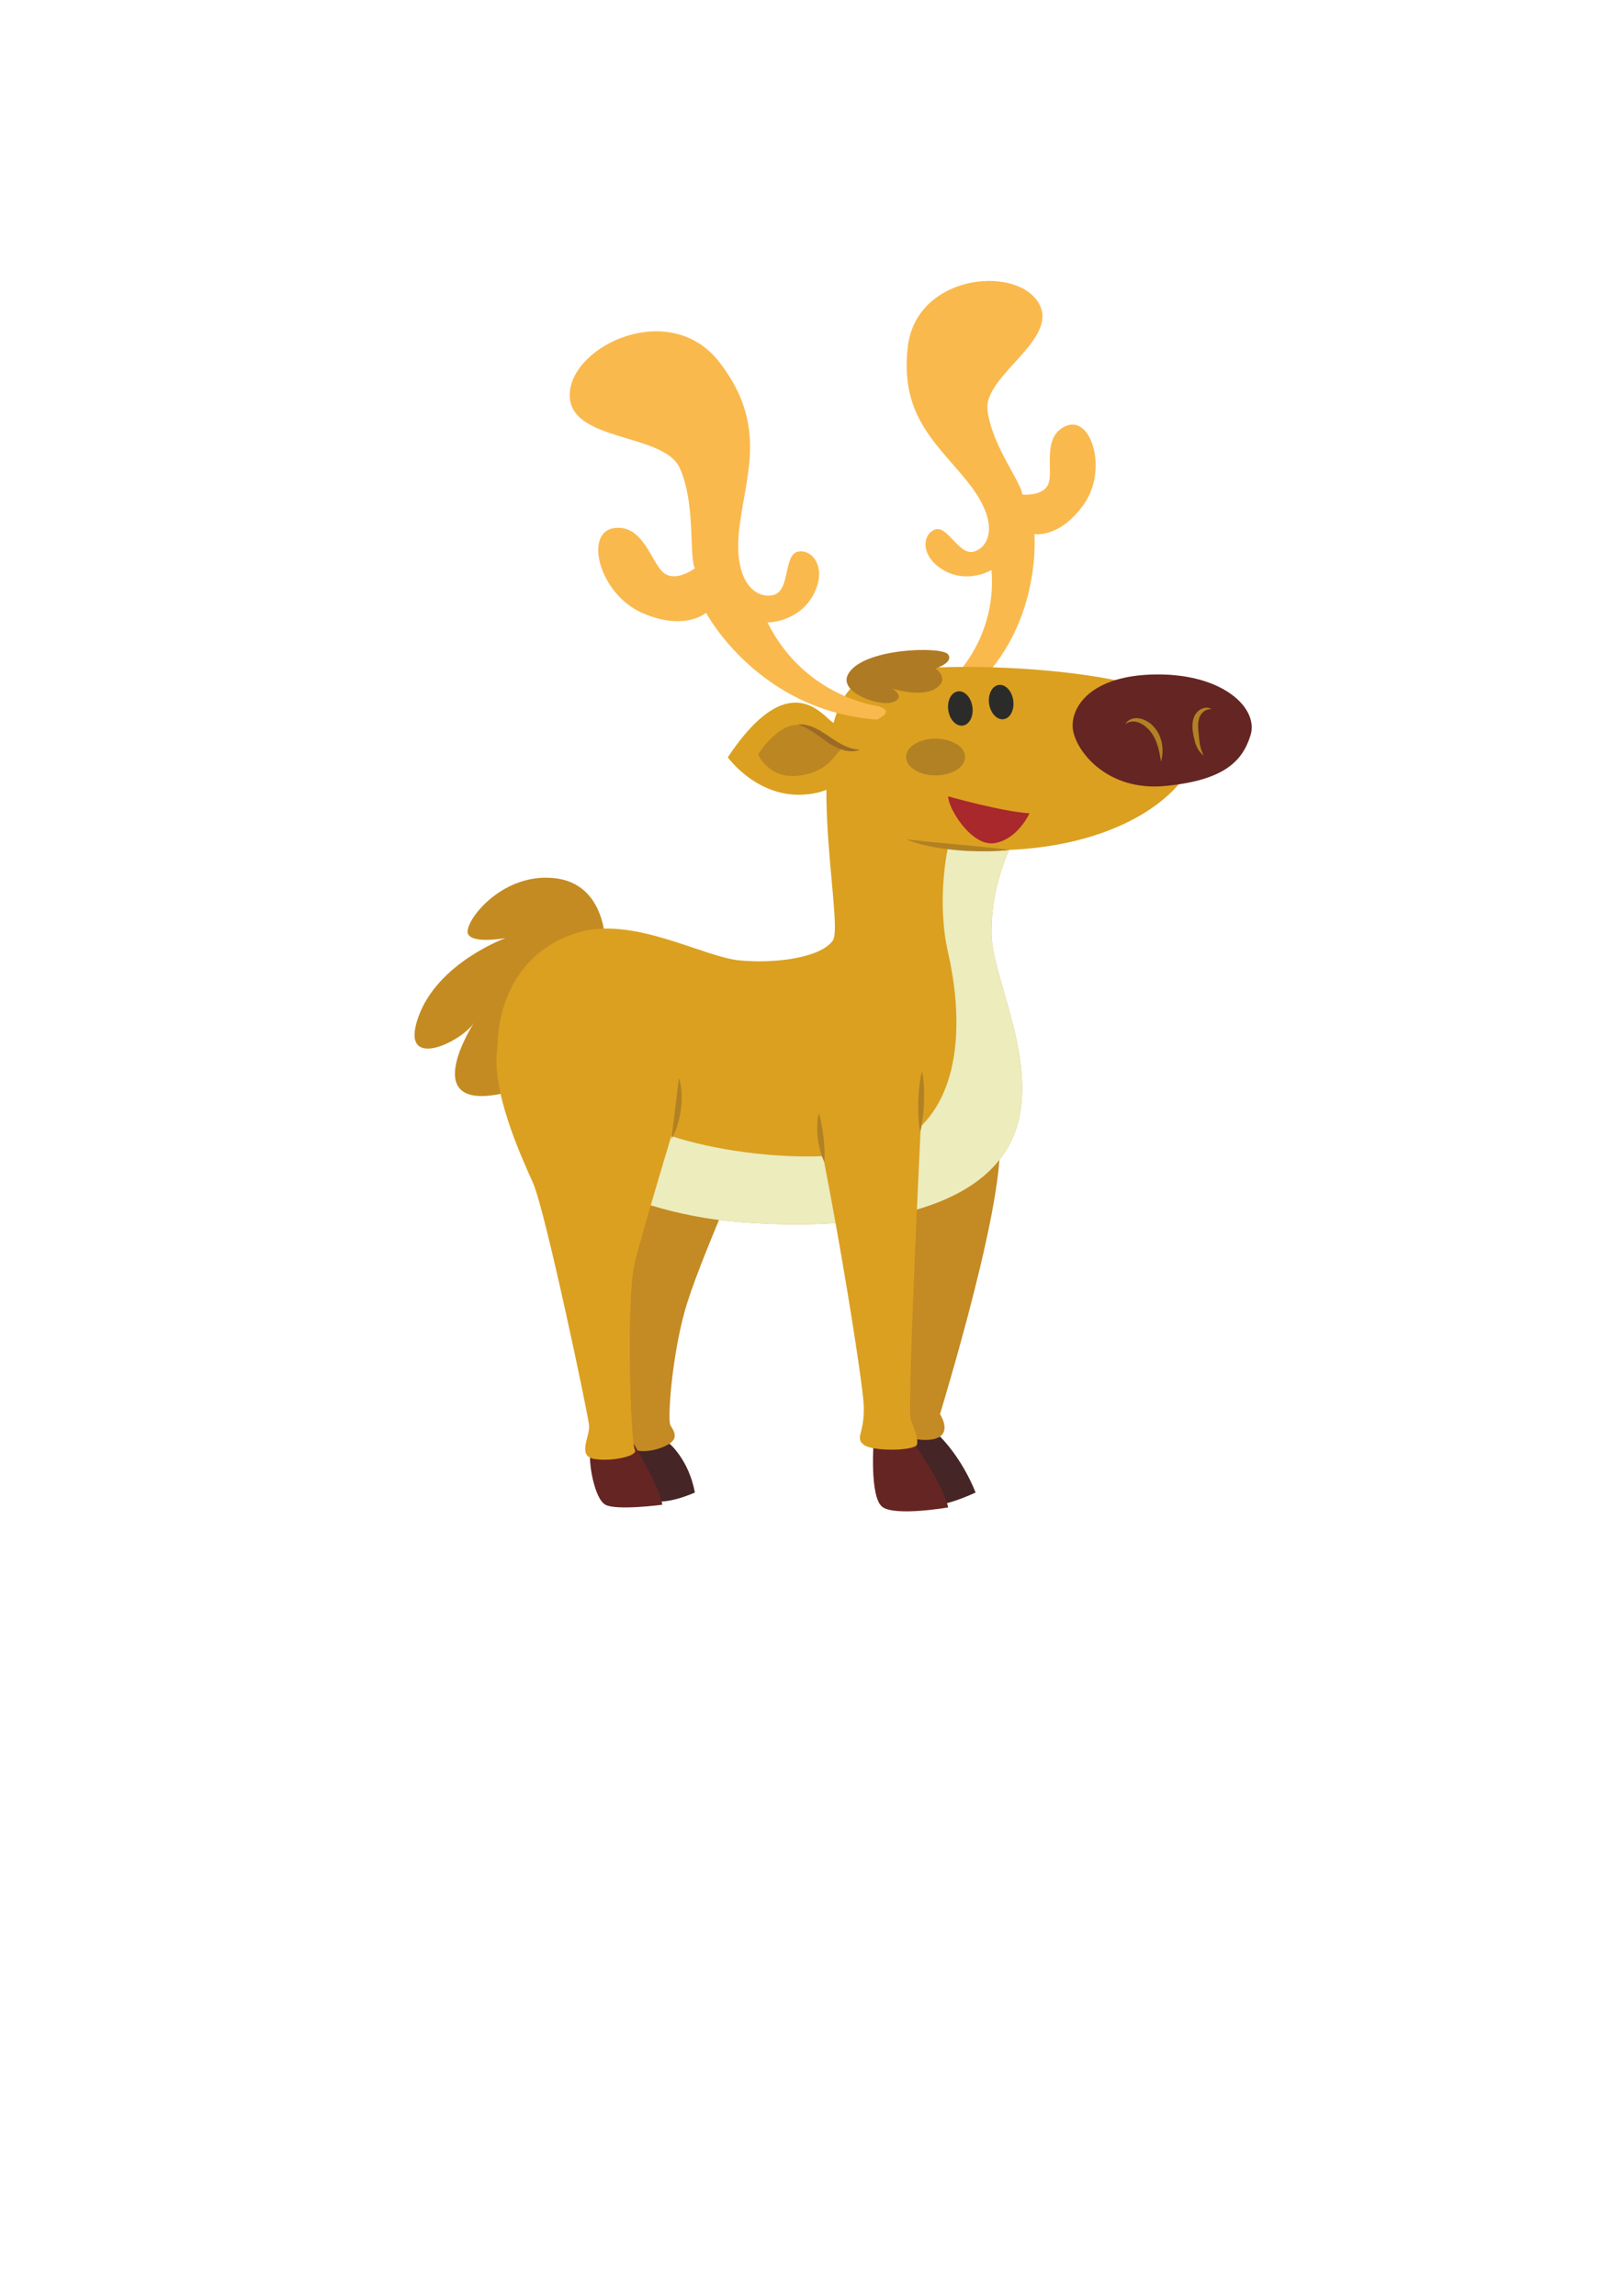 <svg xmlns="http://www.w3.org/2000/svg" width="210mm" height="297mm" shape-rendering="geometricPrecision" text-rendering="geometricPrecision" image-rendering="optimizeQuality" fill-rule="evenodd" clip-rule="evenodd" viewBox="0 0 21000 29700"><g fill-rule="nonzero"><path fill="#C48B22" d="M7833 12234s26-809-671-875c-698-66-1172 592-1106 724 66 131 487 52 487 52s-882 316-1132 1027 566 316 724 66c0 0-797 1224 463 895 1261-329 1235-1889 1235-1889z"/><path fill="#452526" d="M12163 18584s276 263 460 724c0 0-566 275-710 118-145-157-189-987-189-987l439 145zM8663 18676s249 208 328 632c0 0-395 184-605 92-211-92-303-724-303-724h580z"/><path fill="#C48A23" d="M9728 14807s-698 1540-869 2158c-171 619-223 1409-184 1474 40 66 107 158-12 237s-435 171-580 0-66-3711 197-4053c264-342 1249 54 1448 184zM12847 14487c390 276-592 3492-684 3808 0 0 131 197 0 289-132 92-487 27-579-79-92-105 65-2750 0-3106-66-355 1053-1061 1263-912z"/><path fill="#FAB94D" d="M12237 8865s668-527 592-1491c0 0-308 185-622 1-314-185-267-476-104-526 164-50 307 349 504 285 197-63 327-368-63-870-390-503-907-856-798-1779s1369-1058 1682-583c314 475-702 948-651 1401 52 453 437 933 451 1094 0 0 278 31 340-145s-92-615 232-744c323-129 537 571 224 1016-314 444-640 385-640 385s119 1371-1016 2173c0 0-300-46-131-217z"/><path fill="#DBA020" d="M11127 8801c468-308 3650-214 4212 350 561 563-298 1756-2281 1844 0 0-246 500-228 1110 17 609 737 1873 193 2768s-2141 1053-3528 930c-1386-123-2895-842-3035-1878-141-1035 368-1698 1070-1875 702-178 1579 330 2036 374 456 45 1053-32 1210-257 158-225-473-2822 351-3366z"/><path fill="#ECECBD" d="M12268 10950s-158 689 0 1378 224 1742-408 2295-2698 355-3553-79c-596-302-764 275-811 654 570 329 1300 543 1999 605 1387 123 2984-35 3528-930s-176-2159-193-2768c-18-610 228-1110 228-1110s-331 51-790-45z"/><path fill="#652523" d="M14970 8725c864-5 1316 441 1211 785s-351 585-1105 658c-755 72-1158-455-1194-735-35-281 229-704 1088-708z"/><path fill="#A8282B" d="M12268 10302s711 201 1053 219c0 0-149 333-448 386-298 53-605-447-605-605z"/><path fill="#B18124" d="M12487 9793c0 132-171 238-381 238-211 0-382-106-382-238 0-131 171-237 382-237 210 0 381 106 381 237z"/><path fill="#2B2C2A" d="M12582 9143c18 122-38 231-124 244-86 12-171-77-188-199-18-122 37-231 124-244 86-13 170 76 188 199zM13110 9059c18 123-37 232-124 245-86 12-170-77-188-199s38-232 124-244c86-13 171 76 188 198z"/><path fill="#B18124" d="M14560 9367s6-12 24-30c17-17 47-39 93-45 22-3 47-3 71 3 25 5 50 13 74 26 25 12 49 27 71 45 21 19 41 40 59 63 17 23 32 47 45 73 12 25 21 51 28 77 7 25 12 50 14 74 3 24 4 46 3 67 0 41-6 75-11 98s-9 36-9 36-2-13-6-36c-4-24-9-56-17-94-5-19-10-39-15-60-7-21-14-43-22-65s-19-43-30-65c-11-21-24-41-39-61-14-19-30-37-48-53-17-17-35-31-54-43s-38-23-58-30c-19-7-37-12-55-13-35-3-66 6-86 15-21 9-32 18-32 18zM15577 9774s-11-6-27-21c-16-14-38-39-55-72-9-17-18-36-25-56-6-21-14-42-18-65-5-22-10-45-14-69s-7-48-8-74c-1-25-1-51 3-77 3-26 11-52 21-75 11-24 27-45 44-61 17-17 36-29 55-36 38-17 74-15 95-8 11 4 18 8 23 11s8 5 8 5-13-3-33-1-46 11-71 30c-13 10-25 23-35 37s-18 30-24 48-9 38-12 58c-2 21-2 43-1 66 1 22 3 45 6 68 2 23 4 46 6 67 3 22 5 43 8 62 3 20 6 38 11 55 8 33 18 60 27 79s16 29 16 29zM13058 10995s-84 12-211 16c-31 1-66 3-102 2-36 0-74 1-114-1-39-1-80-3-122-4-41-3-83-6-125-9-42-5-84-9-126-14-41-5-81-11-120-17-39-7-77-13-113-21-35-8-69-15-99-23-62-16-113-32-147-45-35-13-55-20-55-20s21 2 58 5c37 4 89 10 151 17 32 3 65 6 101 10 36 3 73 7 112 11s80 8 120 11c41 4 83 8 124 12 42 4 84 8 125 11 41 4 81 8 120 12s77 7 113 11c35 4 69 7 101 10 125 14 209 26 209 26z"/><path fill="#AF7A24" d="M10972 8725c182-344 1214-367 1294-261 81 105-160 184-160 184s193 137 0 259-562 0-562 0 184 109 13 175-710-122-585-357z"/><path fill="#FAB94D" d="M11347 9132s-937-118-1416-1079c0 0 398 0 591-355 193-356-18-606-202-560s-92 507-316 560c-223 52-522-164-438-865 83-702 373-1333-259-2149s-1908-224-1935 408c-26 631 1211 500 1422 960 210 461 118 1139 197 1300 0 0-247 188-406 56-160-132-265-637-647-575s-184 851 369 1095c552 243 829 0 829 0s671 1268 2211 1381c0 0 259-111 0-177z"/><path fill="#DBA020" d="M11207 9348s-290 96-430 0c-141-96-571-736-1360 449 0 0 377 526 991 482s562-467 922-593l-123-338z"/><path fill="#652523" d="M8198 18676s332 540 372 790c0 0-592 79-737 0s-225-570-192-693c34-123 557-97 557-97z"/><path fill="#DBA020" d="M8859 14123s-526 1724-645 2211c-118 487-52 2339 0 2420 53 80-302 159-526 120-224-40-53-290-66-435-13-144-566-2776-724-3132-158-355-551-1207-461-1760s2357-911 2422 576z"/><path fill="#B18124" d="M8690 14731s4-51 14-124c2-19 4-39 7-60s5-43 9-66c3-23 6-46 8-70 4-24 6-49 9-73s7-49 9-73c3-23 5-47 8-70s5-45 7-66c3-21 5-41 8-60 4-37 9-68 12-90 4-21 6-34 6-34s3 12 9 34c5 21 12 53 16 90 3 19 5 40 6 61 2 22 2 45 2 69 0 23 0 48-2 73s-5 50-7 75l-12 75c-5 24-11 48-16 71s-12 45-19 66c-6 21-13 40-20 58-27 71-54 114-54 114z"/><path fill="#652523" d="M11780 18603s422 591 488 898c0 0-658 114-842 0-185-114-119-898-119-898h473z"/><path fill="#DBA020" d="M11952 13780s-1 18-2 53c-25 489-206 4171-169 4527 0 0 114 251 83 330-30 78-570 92-688 0-119-93 13-145 0-501-13-355-413-2790-654-3829-241-1040 1325-897 1430-580z"/><path fill="#B18124" d="M10667 15033s-20-37-39-95c-4-14-9-30-14-47-4-16-9-34-13-52-3-19-7-38-11-57-2-20-5-40-8-60-2-20-4-40-6-59-1-20-2-39-2-58s0-37 1-55c0-17 1-33 3-48 2-30 7-56 10-73 5-18 7-28 7-28s3 10 9 27c5 17 11 42 18 71 3 15 6 31 9 47 3 17 7 35 9 53 3 19 6 37 8 57 3 19 5 39 7 58 2 20 4 39 6 59 2 19 3 38 4 57 2 18 2 36 3 53s1 33 2 48c1 60-3 102-3 102zM11906 14647s-10-50-17-124c-1-19-3-39-4-60-1-22-3-44-3-67-1-23-1-47-2-72 1-24 1-49 1-73 2-25 3-50 4-74 0-24 3-48 5-71 1-23 4-45 7-67 2-21 5-41 8-59 5-37 12-68 17-89 5-22 8-34 8-34s3 13 7 34c4 22 8 53 12 90 2 19 3 39 4 60 2 21 3 44 3 67 1 23 1 47 1 71-1 25-1 49-2 74s-2 49-3 74c-2 24-4 48-6 71-1 23-5 45-7 66-2 22-5 42-8 60-11 74-25 123-25 123z"/><path fill="#BC8623" d="M10917 9675s-265-205-526-287c-237-75-502 236-581 374 0 0 141 334 551 269s441-317 556-356z"/><path fill="#9A6B25" d="M10320 9373s14-3 39-2c25-1 62 3 104 16 20 6 43 13 65 24 23 10 47 21 70 34 23 14 47 28 70 43s46 30 69 46 46 31 68 45c23 13 45 28 67 40s43 23 64 32c21 10 41 17 60 24 38 12 71 18 95 20 24 3 39 3 39 3s-13 5-38 12c-24 7-61 13-105 8-22-2-46-6-70-13-25-7-50-16-75-27s-50-23-74-37c-25-15-49-30-72-46s-46-33-68-49-43-32-64-46-41-29-61-41c-20-13-38-24-56-34-36-19-67-33-90-40-23-9-37-12-37-12z"/></g></svg>